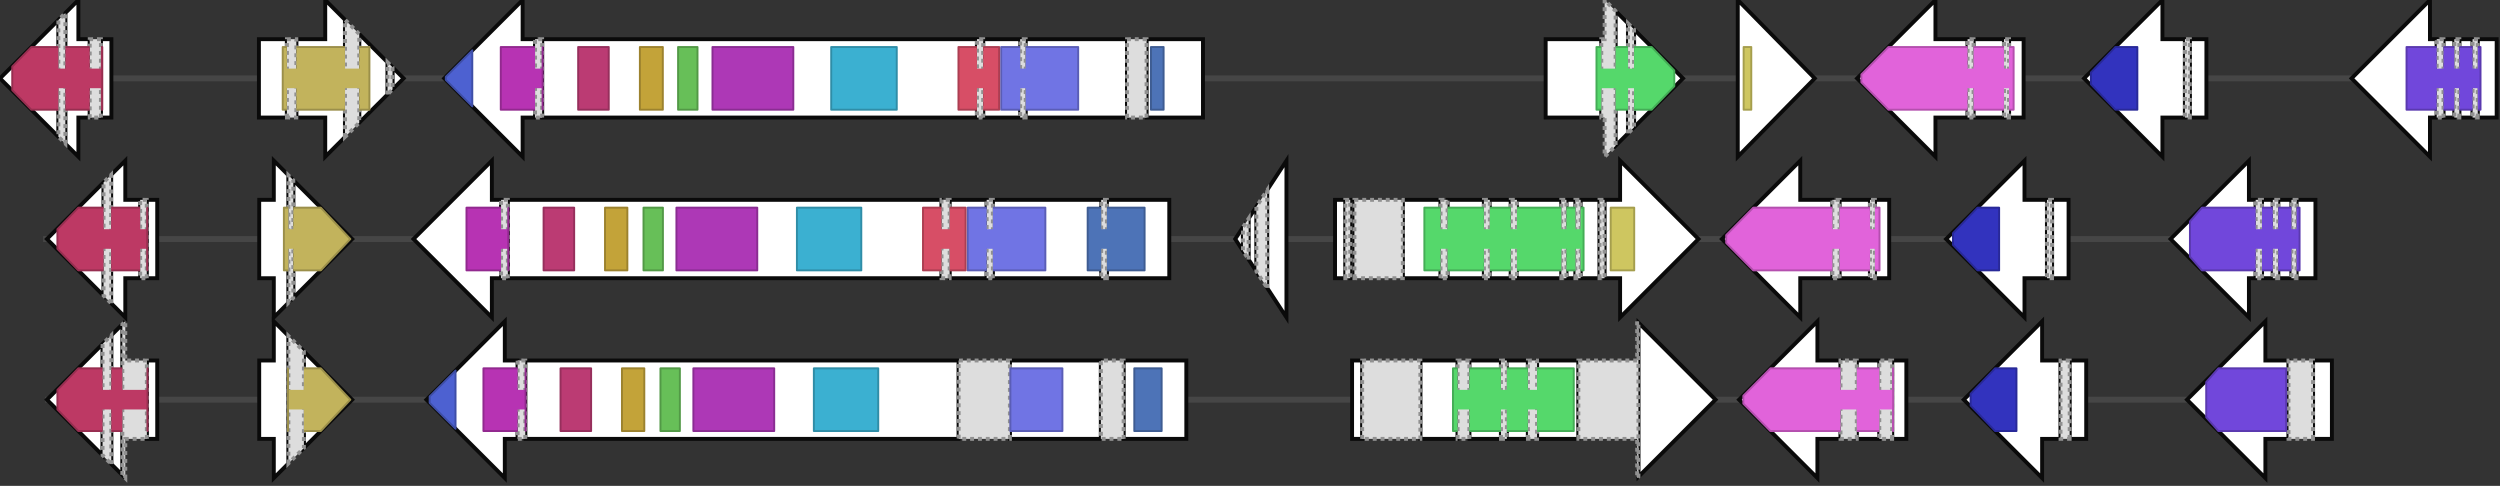 <svg xmlns="http://www.w3.org/2000/svg" version="1.1" baseProfile="full" width="1276" height="248">
  <rect width="100%" height="100%" fill="#333333" stroke="none"/>
  <g>
    <title>BGC0000104.1</title>
    <line x1="0" y1="40" x2="1274" y2="40" stroke="#464646" stroke-width="3"/>
    <g>
      <title>ADY00128.1 [BGC0000104.1~L0+CDS1]</title>
      <polygon points="56.85,60.0 56.85,20.0 51.55,20.0 51.55,60.0" stroke-width="2" class="exon" fill="#ffffff" stroke="#0a0a0a"/>
      <polygon points="45.75,60.0 45.75,20.0 40.0,20.0 40.0,0.0 33.4,6.6 33.4,73.4 40.0,80.0 40.0,60.0" stroke-width="2" class="exon" fill="#ffffff" stroke="#0a0a0a"/>
      <polygon points="29.75,69.75 29.75,10.25 0.0,40.0" stroke-width="2" class="exon" fill="#ffffff" stroke="#0a0a0a"/>
      <polygon points="51.5,60.0 51.5,20.0 45.8,20.0 45.8,60.0" stroke-width="2" class="intron" fill="#dddddd" stroke-dasharray="2,2" stroke="#919191"/>
      <polygon points="33.35,73.35 33.35,6.65 29.8,10.2 29.8,69.8" stroke-width="2" class="intron" fill="#dddddd" stroke-dasharray="2,2" stroke="#919191"/>
      <g class="domain,UbiA">
        <title>UbiA prenyltransferase family 
PF01040.19 - UbiA</title>
        <polygon points="52.2,24.0 51.55,24.0 51.5,35.0 45.8,35.0 45.75,24.0 33.4,24.0 33.35,35.0 29.8,35.0 29.75,24.0 16.0,24.0 6.25,34.0 6.25,46.0 16.0,56.0 29.75,56.0 29.8,45.0 33.35,45.0 33.4,56.0 45.75,56.0 45.8,45.0 51.5,45.0 51.55,56.0 52.2,56.0" fill="rgb(189,57,100)" stroke-linejoin="round"/>
        <path stroke="rgb(151,46,80)" stroke-linejoin="round" stroke-width="1" d="M51.55 24.0 L 52.2 24.0, 52.2 56.0, 51.55 56.0" fill="none"/>
        <path stroke="rgb(151,46,80)" stroke-linejoin="round" stroke-width="1" d="M45.75 24.0 L 33.4 24.0" fill="none"/>
        <path stroke="rgb(151,46,80)" stroke-linejoin="round" stroke-width="1" d="M45.75 56.0 L 33.4 56.0" fill="none"/>
        <path stroke="rgb(151,46,80)" stroke-linejoin="round" stroke-width="1" d="M29.75 24.0 L 16.0 24.0, 6.25 34.0, 6.25 46.0, 16.0 56.0, 29.75 56.0" fill="none"/>
      </g>
    </g>
    <g>
      <title>ADY00129.1 [BGC0000104.1~L0+CDS2]</title>
      <polygon points="132.15,60.0 132.15,20.0 146.4,20.0 146.4,60.0" stroke-width="2" class="exon" fill="#ffffff" stroke="#0a0a0a"/>
      <polygon points="151.3,60.0 151.3,20.0 166.0,20.0 166.0,0.0 176.05,10.05 176.05,69.95 166.0,80.0 166.0,60.0" stroke-width="2" class="exon" fill="#ffffff" stroke="#0a0a0a"/>
      <polygon points="183.4,62.6 183.4,17.4 197.75,31.75 197.75,48.25" stroke-width="2" class="exon" fill="#ffffff" stroke="#0a0a0a"/>
      <polygon points="200.4,45.6 200.4,34.4 206.0,40.0" stroke-width="2" class="exon" fill="#ffffff" stroke="#0a0a0a"/>
      <polygon points="146.45,60.0 146.45,20.0 151.25,20.0 151.25,60.0" stroke-width="2" class="intron" fill="#dddddd" stroke-dasharray="2,2" stroke="#919191"/>
      <polygon points="176.1,69.9 176.1,10.1 183.35,17.35 183.35,62.65" stroke-width="2" class="intron" fill="#dddddd" stroke-dasharray="2,2" stroke="#919191"/>
      <polygon points="197.8,48.2 197.8,31.8 200.35,34.35 200.35,45.65" stroke-width="2" class="intron" fill="#dddddd" stroke-dasharray="2,2" stroke="#919191"/>
      <g class="domain,DUF2236">
        <title>Uncharacterized protein conserved in bacteria (DUF2236) 
PF09995.10 - DUF2236</title>
        <polygon points="144.3,24.0 146.4,24.0 146.45,35.0 151.25,35.0 151.3,24.0 176.05,24.0 176.1,35.0 183.35,35.0 183.4,24.0 188.55,24.0 188.55,56.0 183.4,56.0 183.35,45.0 176.1,45.0 176.05,56.0 151.3,56.0 151.25,45.0 146.45,45.0 146.4,56.0 144.3,56.0" fill="rgb(194,179,92)" stroke-linejoin="round"/>
        <path stroke="rgb(155,143,74)" stroke-linejoin="round" stroke-width="1" d="M146.4 24.0 L 144.3 24.0, 144.3 56.0, 146.4 56.0" fill="none"/>
        <path stroke="rgb(155,143,74)" stroke-linejoin="round" stroke-width="1" d="M151.3 24.0 L 176.05 24.0" fill="none"/>
        <path stroke="rgb(155,143,74)" stroke-linejoin="round" stroke-width="1" d="M151.3 56.0 L 176.05 56.0" fill="none"/>
        <path stroke="rgb(155,143,74)" stroke-linejoin="round" stroke-width="1" d="M183.4 24.0 L 188.55 24.0, 188.55 56.0, 183.4 56.0" fill="none"/>
      </g>
    </g>
    <g>
      <title>ADY00130.1 [BGC0000104.1~L0+CDS3]</title>
      <polygon points="614.0,60.0 614.0,20.0 585.25,20.0 585.25,60.0" stroke-width="2" class="exon" fill="#ffffff" stroke="#0a0a0a"/>
      <polygon points="575.2,60.0 575.2,20.0 523.55,20.0 523.55,60.0" stroke-width="2" class="exon" fill="#ffffff" stroke="#0a0a0a"/>
      <polygon points="520.65,60.0 520.65,20.0 501.85,20.0 501.85,60.0" stroke-width="2" class="exon" fill="#ffffff" stroke="#0a0a0a"/>
      <polygon points="498.6,60.0 498.6,20.0 276.75,20.0 276.75,60.0" stroke-width="2" class="exon" fill="#ffffff" stroke="#0a0a0a"/>
      <polygon points="273.05,60.0 273.05,20.0 266.75,20.0 266.75,0.0 226.75,40.0 266.75,80.0 266.75,60.0" stroke-width="2" class="exon" fill="#ffffff" stroke="#0a0a0a"/>
      <polygon points="585.2,60.0 585.2,20.0 575.25,20.0 575.25,60.0" stroke-width="2" class="intron" fill="#dddddd" stroke-dasharray="2,2" stroke="#919191"/>
      <polygon points="523.5,60.0 523.5,20.0 520.7,20.0 520.7,60.0" stroke-width="2" class="intron" fill="#dddddd" stroke-dasharray="2,2" stroke="#919191"/>
      <polygon points="501.8,60.0 501.8,20.0 498.65,20.0 498.65,60.0" stroke-width="2" class="intron" fill="#dddddd" stroke-dasharray="2,2" stroke="#919191"/>
      <polygon points="276.7,60.0 276.7,20.0 273.1,20.0 273.1,60.0" stroke-width="2" class="intron" fill="#dddddd" stroke-dasharray="2,2" stroke="#919191"/>
      <g class="domain,SAT">
        <title>Starter unit:ACP transacylase in aflatoxin biosynthesis [SAT]
PF16073.6 - SAT</title>
        <polygon points="593.9,24.0 587.45,24.0 587.45,56.0 593.9,56.0" fill="rgb(77,115,183)" stroke-linejoin="round"/>
        <path stroke="rgb(62,92,146)" stroke-linejoin="round" stroke-width="1" d="M593.9 24.0 L 587.45 24.0, 587.45 56.0, 593.9 56.0 Z" fill="none"/>
      </g>
      <g class="domain,ketoacyl-synt">
        <title>Beta-ketoacyl synthase, N-terminal domain [KS]
PF00109.27 - ketoacyl-synt</title>
        <polygon points="550.3,24.0 523.55,24.0 523.5,35.0 520.7,35.0 520.65,24.0 511.0,24.0 511.0,56.0 520.65,56.0 520.7,45.0 523.5,45.0 523.55,56.0 550.3,56.0" fill="rgb(112,116,228)" stroke-linejoin="round"/>
        <path stroke="rgb(90,93,182)" stroke-linejoin="round" stroke-width="1" d="M523.55 24.0 L 550.3 24.0, 550.3 56.0, 523.55 56.0" fill="none"/>
        <path stroke="rgb(90,93,182)" stroke-linejoin="round" stroke-width="1" d="M520.65 24.0 L 511.0 24.0, 511.0 56.0, 520.65 56.0" fill="none"/>
      </g>
      <g class="domain,Ketoacyl-synt_C">
        <title>Beta-ketoacyl synthase, C-terminal domain [KS_C]
PF02801.23 - Ketoacyl-synt_C</title>
        <polygon points="509.95,24.0 501.85,24.0 501.8,35.0 498.65,35.0 498.6,24.0 489.2,24.0 489.2,56.0 498.6,56.0 498.65,45.0 501.8,45.0 501.85,56.0 509.95,56.0" fill="rgb(215,78,102)" stroke-linejoin="round"/>
        <path stroke="rgb(172,62,82)" stroke-linejoin="round" stroke-width="1" d="M501.85 24.0 L 509.95 24.0, 509.95 56.0, 501.85 56.0" fill="none"/>
        <path stroke="rgb(172,62,82)" stroke-linejoin="round" stroke-width="1" d="M498.6 24.0 L 489.2 24.0, 489.2 56.0, 498.6 56.0" fill="none"/>
      </g>
      <g class="domain,Acyl_transf_1">
        <title>Acyl transferase domain [AT]
PF00698.22 - Acyl_transf_1</title>
        <polygon points="457.7,24.0 424.25,24.0 424.25,56.0 457.7,56.0" fill="rgb(59,176,209)" stroke-linejoin="round"/>
        <path stroke="rgb(47,141,167)" stroke-linejoin="round" stroke-width="1" d="M457.7 24.0 L 424.25 24.0, 424.25 56.0, 457.7 56.0 Z" fill="none"/>
      </g>
      <g class="domain,PS-DH">
        <title>Polyketide synthase dehydratase [DH]
PF14765.7 - PS-DH</title>
        <polygon points="404.9,24.0 363.65,24.0 363.65,56.0 404.9,56.0" fill="rgb(173,56,182)" stroke-linejoin="round"/>
        <path stroke="rgb(138,45,146)" stroke-linejoin="round" stroke-width="1" d="M404.9 24.0 L 363.65 24.0, 363.65 56.0, 404.9 56.0 Z" fill="none"/>
      </g>
      <g class="domain,PP-binding">
        <title>Phosphopantetheine attachment site [T/ACP]
PF00550.26 - PP-binding</title>
        <polygon points="356.0,24.0 346.1,24.0 346.1,56.0 356.0,56.0" fill="rgb(103,191,88)" stroke-linejoin="round"/>
        <path stroke="rgb(82,153,70)" stroke-linejoin="round" stroke-width="1" d="M356.0 24.0 L 346.1 24.0, 346.1 56.0, 356.0 56.0 Z" fill="none"/>
      </g>
      <g class="domain,HTH_51">
        <title>Helix-turn-helix domain 
PF18558.2 - HTH_51</title>
        <polygon points="338.3,24.0 326.6,24.0 326.6,56.0 338.3,56.0" fill="rgb(195,163,57)" stroke-linejoin="round"/>
        <path stroke="rgb(156,130,46)" stroke-linejoin="round" stroke-width="1" d="M338.3 24.0 L 326.6 24.0, 326.6 56.0, 338.3 56.0 Z" fill="none"/>
      </g>
      <g class="domain,Methyltransf_12">
        <title>Methyltransferase domain [CMeT]
PF08242.13 - Methyltransf_12</title>
        <polygon points="310.7,24.0 295.1,24.0 295.1,56.0 310.7,56.0" fill="rgb(187,59,115)" stroke-linejoin="round"/>
        <path stroke="rgb(150,47,92)" stroke-linejoin="round" stroke-width="1" d="M310.7 24.0 L 295.1 24.0, 295.1 56.0, 310.7 56.0 Z" fill="none"/>
      </g>
      <g class="domain,Abhydrolase_3">
        <title>alpha/beta hydrolase fold 
PF07859.14 - Abhydrolase_3</title>
        <polygon points="276.95,24.0 276.75,24.0 276.7,35.0 273.1,35.0 273.05,24.0 255.6,24.0 255.6,56.0 273.05,56.0 273.1,45.0 276.7,45.0 276.75,56.0 276.95,56.0" fill="rgb(183,51,179)" stroke-linejoin="round"/>
        <path stroke="rgb(146,41,143)" stroke-linejoin="round" stroke-width="1" d="M276.75 24.0 L 276.95 24.0, 276.95 56.0, 276.75 56.0" fill="none"/>
        <path stroke="rgb(146,41,143)" stroke-linejoin="round" stroke-width="1" d="M273.05 24.0 L 255.6 24.0, 255.6 56.0, 273.05 56.0" fill="none"/>
      </g>
      <g class="domain,Peptidase_S9">
        <title>Prolyl oligopeptidase family 
PF00326.22 - Peptidase_S9</title>
        <polygon points="241.05,25.7 227.55,39.2 227.55,40.8 241.05,54.3" fill="rgb(77,97,209)" stroke-linejoin="round"/>
        <path stroke="rgb(62,78,167)" stroke-linejoin="round" stroke-width="1" d="M227.55 39.2 L 241.05 25.7, 241.05 54.3, 227.55 40.8 Z" fill="none"/>
      </g>
    </g>
    <g>
      <title>ADY00131.1 [BGC0000104.1~L0+CDS4]</title>
      <polygon points="788.9,60.0 788.9,20.0 817.25,20.0 817.25,60.0" stroke-width="2" class="exon" fill="#ffffff" stroke="#0a0a0a"/>
      <polygon points="824.65,74.35 824.65,5.65 830.9,11.9 830.9,68.1" stroke-width="2" class="exon" fill="#ffffff" stroke="#0a0a0a"/>
      <polygon points="834.05,64.95 834.05,15.05 859.0,40.0" stroke-width="2" class="exon" fill="#ffffff" stroke="#0a0a0a"/>
      <polygon points="817.3,60.0 817.3,20.0 819.0,20.0 819.0,0.0 824.6,5.6 824.6,74.4 819.0,80.0 819.0,60.0" stroke-width="2" class="intron" fill="#dddddd" stroke-dasharray="2,2" stroke="#919191"/>
      <polygon points="830.95,68.05 830.95,11.95 834.0,15.0 834.0,65.0" stroke-width="2" class="intron" fill="#dddddd" stroke-dasharray="2,2" stroke="#919191"/>
      <g class="domain,p450">
        <title>Cytochrome P450 
PF00067.23 - p450</title>
        <polygon points="814.85,24.0 817.25,24.0 817.3,35.0 824.6,35.0 824.65,24.0 830.9,24.0 830.95,35.0 834.0,35.0 834.05,24.0 843.0,24.0 854.55,36.0 854.55,44.0 843.0,56.0 834.05,56.0 834.0,45.0 830.95,45.0 830.9,56.0 824.65,56.0 824.6,45.0 817.3,45.0 817.25,56.0 814.85,56.0" fill="rgb(85,216,107)" stroke-linejoin="round"/>
        <path stroke="rgb(68,173,86)" stroke-linejoin="round" stroke-width="1" d="M817.25 24.0 L 814.85 24.0, 814.85 56.0, 817.25 56.0" fill="none"/>
        <path stroke="rgb(68,173,86)" stroke-linejoin="round" stroke-width="1" d="M824.65 24.0 L 830.9 24.0" fill="none"/>
        <path stroke="rgb(68,173,86)" stroke-linejoin="round" stroke-width="1" d="M824.65 56.0 L 830.9 56.0" fill="none"/>
        <path stroke="rgb(68,173,86)" stroke-linejoin="round" stroke-width="1" d="M834.05 24.0 L 843.0 24.0, 854.55 36.0, 854.55 44.0, 843.0 56.0, 834.05 56.0" fill="none"/>
      </g>
    </g>
    <g>
      <title>ADY00132.1 [BGC0000104.1~L0+CDS5]</title>
      <polygon points="886.95,80.0 886.95,0.0 926.25,40.0" stroke-width="2" class="exon" fill="#ffffff" stroke="#0a0a0a"/>
      <g class="domain,Lactamase_B">
        <title>Metallo-beta-lactamase superfamily 
PF00753.28 - Lactamase_B</title>
        <polygon points="889.95,24.0 893.85,24.0 893.85,56.0 889.95,56.0" fill="rgb(206,198,96)" stroke-linejoin="round"/>
        <path stroke="rgb(165,158,77)" stroke-linejoin="round" stroke-width="1" d="M889.95 24.0 L 893.85 24.0, 893.85 56.0, 889.95 56.0 Z" fill="none"/>
      </g>
    </g>
    <g>
      <title>ADY00133.1 [BGC0000104.1~L0+CDS6]</title>
      <polygon points="1032.85,60.0 1032.85,20.0 1025.45,20.0 1025.45,60.0" stroke-width="2" class="exon" fill="#ffffff" stroke="#0a0a0a"/>
      <polygon points="1022.8,60.0 1022.8,20.0 1007.35,20.0 1007.35,60.0" stroke-width="2" class="exon" fill="#ffffff" stroke="#0a0a0a"/>
      <polygon points="1004.2,60.0 1004.2,20.0 987.85,20.0 987.85,0.0 947.85,40.0 987.85,80.0 987.85,60.0" stroke-width="2" class="exon" fill="#ffffff" stroke="#0a0a0a"/>
      <polygon points="1025.4,60.0 1025.4,20.0 1022.85,20.0 1022.85,60.0" stroke-width="2" class="intron" fill="#dddddd" stroke-dasharray="2,2" stroke="#919191"/>
      <polygon points="1007.3,60.0 1007.3,20.0 1004.25,20.0 1004.25,60.0" stroke-width="2" class="intron" fill="#dddddd" stroke-dasharray="2,2" stroke="#919191"/>
      <g class="domain,IMPDH">
        <title>IMP dehydrogenase / GMP reductase domain 
PF00478.26 - IMPDH</title>
        <polygon points="1027.75,24.0 1025.45,24.0 1025.4,35.0 1022.85,35.0 1022.8,24.0 1007.35,24.0 1007.3,35.0 1004.25,35.0 1004.2,24.0 963.85,24.0 950.05,38.0 950.05,42.0 963.85,56.0 1004.2,56.0 1004.25,45.0 1007.3,45.0 1007.35,56.0 1022.8,56.0 1022.85,45.0 1025.4,45.0 1025.45,56.0 1027.75,56.0" fill="rgb(225,99,218)" stroke-linejoin="round"/>
        <path stroke="rgb(180,79,174)" stroke-linejoin="round" stroke-width="1" d="M1025.45 24.0 L 1027.75 24.0, 1027.75 56.0, 1025.45 56.0" fill="none"/>
        <path stroke="rgb(180,79,174)" stroke-linejoin="round" stroke-width="1" d="M1022.8 24.0 L 1007.35 24.0" fill="none"/>
        <path stroke="rgb(180,79,174)" stroke-linejoin="round" stroke-width="1" d="M1022.8 56.0 L 1007.35 56.0" fill="none"/>
        <path stroke="rgb(180,79,174)" stroke-linejoin="round" stroke-width="1" d="M1004.2 24.0 L 963.85 24.0, 950.05 38.0, 950.05 42.0, 963.85 56.0, 1004.2 56.0" fill="none"/>
      </g>
    </g>
    <g>
      <title>ADY00134.1 [BGC0000104.1~L0+CDS7]</title>
      <polygon points="1126.15,60.0 1126.15,20.0 1117.75,20.0 1117.75,60.0" stroke-width="2" class="exon" fill="#ffffff" stroke="#0a0a0a"/>
      <polygon points="1115.15,60.0 1115.15,20.0 1103.7,20.0 1103.7,0.0 1063.7,40.0 1103.7,80.0 1103.7,60.0" stroke-width="2" class="exon" fill="#ffffff" stroke="#0a0a0a"/>
      <polygon points="1117.7,60.0 1117.7,20.0 1115.2,20.0 1115.2,60.0" stroke-width="2" class="intron" fill="#dddddd" stroke-dasharray="2,2" stroke="#919191"/>
      <g class="domain,Methyltransf_2">
        <title>O-methyltransferase domain 
PF00891.19 - Methyltransf_2</title>
        <polygon points="1090.9,24.0 1079.7,24.0 1067.2,37.0 1067.2,43.0 1079.7,56.0 1090.9,56.0" fill="rgb(50,51,190)" stroke-linejoin="round"/>
        <path stroke="rgb(40,41,152)" stroke-linejoin="round" stroke-width="1" d="M1067.2 37.0 L 1079.7 24.0, 1090.9 24.0, 1090.9 56.0, 1079.7 56.0, 1067.2 43.0 Z" fill="none"/>
      </g>
    </g>
    <g>
      <title>ADY00135.1 [BGC0000104.1~L0+CDS8]</title>
      <polygon points="1274.3,60.0 1274.3,20.0 1264.7,20.0 1264.7,60.0" stroke-width="2" class="exon" fill="#ffffff" stroke="#0a0a0a"/>
      <polygon points="1261.95,60.0 1261.95,20.0 1255.3,20.0 1255.3,60.0" stroke-width="2" class="exon" fill="#ffffff" stroke="#0a0a0a"/>
      <polygon points="1252.65,60.0 1252.65,20.0 1247.2,20.0 1247.2,60.0" stroke-width="2" class="exon" fill="#ffffff" stroke="#0a0a0a"/>
      <polygon points="1243.65,60.0 1243.65,20.0 1240.25,20.0 1240.25,0.0 1200.25,40.0 1240.25,80.0 1240.25,60.0" stroke-width="2" class="exon" fill="#ffffff" stroke="#0a0a0a"/>
      <polygon points="1264.65,60.0 1264.65,20.0 1262.0,20.0 1262.0,60.0" stroke-width="2" class="intron" fill="#dddddd" stroke-dasharray="2,2" stroke="#919191"/>
      <polygon points="1255.25,60.0 1255.25,20.0 1252.7,20.0 1252.7,60.0" stroke-width="2" class="intron" fill="#dddddd" stroke-dasharray="2,2" stroke="#919191"/>
      <polygon points="1247.15,60.0 1247.15,20.0 1243.7,20.0 1243.7,60.0" stroke-width="2" class="intron" fill="#dddddd" stroke-dasharray="2,2" stroke="#919191"/>
      <g class="domain,Abhydrolase_6">
        <title>Alpha/beta hydrolase family 
PF12697.8 - Abhydrolase_6</title>
        <polygon points="1266.05,24.0 1264.7,24.0 1264.65,35.0 1262.0,35.0 1261.95,24.0 1255.3,24.0 1255.25,35.0 1252.7,35.0 1252.65,24.0 1247.2,24.0 1247.15,35.0 1243.7,35.0 1243.65,24.0 1228.3,24.0 1228.3,56.0 1243.65,56.0 1243.7,45.0 1247.15,45.0 1247.2,56.0 1252.65,56.0 1252.7,45.0 1255.25,45.0 1255.3,56.0 1261.95,56.0 1262.0,45.0 1264.65,45.0 1264.7,56.0 1266.05,56.0" fill="rgb(113,71,219)" stroke-linejoin="round"/>
        <path stroke="rgb(90,57,175)" stroke-linejoin="round" stroke-width="1" d="M1264.7 24.0 L 1266.05 24.0, 1266.05 56.0, 1264.7 56.0" fill="none"/>
        <path stroke="rgb(90,57,175)" stroke-linejoin="round" stroke-width="1" d="M1261.95 24.0 L 1255.3 24.0" fill="none"/>
        <path stroke="rgb(90,57,175)" stroke-linejoin="round" stroke-width="1" d="M1261.95 56.0 L 1255.3 56.0" fill="none"/>
        <path stroke="rgb(90,57,175)" stroke-linejoin="round" stroke-width="1" d="M1252.65 24.0 L 1247.2 24.0" fill="none"/>
        <path stroke="rgb(90,57,175)" stroke-linejoin="round" stroke-width="1" d="M1252.65 56.0 L 1247.2 56.0" fill="none"/>
        <path stroke="rgb(90,57,175)" stroke-linejoin="round" stroke-width="1" d="M1243.65 24.0 L 1228.3 24.0, 1228.3 56.0, 1243.65 56.0" fill="none"/>
      </g>
    </g>
  </g>
  <g>
    <title>BGC0001360.1</title>
    <line x1="22" y1="122" x2="1181" y2="122" stroke="#464646" stroke-width="3"/>
    <g>
      <title>CDM36721.1 [BGC0001360.1~L0+CDS1]</title>
      <polygon points="1181.8,142.0 1181.8,102.0 1172.2,102.0 1172.2,142.0" stroke-width="2" class="exon" fill="#ffffff" stroke="#0a0a0a"/>
      <polygon points="1169.5,142.0 1169.5,102.0 1162.85,102.0 1162.85,142.0" stroke-width="2" class="exon" fill="#ffffff" stroke="#0a0a0a"/>
      <polygon points="1160.0,142.0 1160.0,102.0 1154.55,102.0 1154.55,142.0" stroke-width="2" class="exon" fill="#ffffff" stroke="#0a0a0a"/>
      <polygon points="1151.25,142.0 1151.25,102.0 1147.85,102.0 1147.85,82.0 1107.85,122.0 1147.85,162.0 1147.85,142.0" stroke-width="2" class="exon" fill="#ffffff" stroke="#0a0a0a"/>
      <polygon points="1172.15,142.0 1172.15,102.0 1169.55,102.0 1169.55,142.0" stroke-width="2" class="intron" fill="#dddddd" stroke-dasharray="2,2" stroke="#919191"/>
      <polygon points="1162.8,142.0 1162.8,102.0 1160.05,102.0 1160.05,142.0" stroke-width="2" class="intron" fill="#dddddd" stroke-dasharray="2,2" stroke="#919191"/>
      <polygon points="1154.5,142.0 1154.5,102.0 1151.3,102.0 1151.3,142.0" stroke-width="2" class="intron" fill="#dddddd" stroke-dasharray="2,2" stroke="#919191"/>
      <g class="domain,Abhydrolase_6">
        <title>Alpha/beta hydrolase family 
PF12697.8 - Abhydrolase_6</title>
        <polygon points="1173.7,106.0 1172.2,106.0 1172.15,117.0 1169.55,117.0 1169.5,106.0 1162.85,106.0 1162.8,117.0 1160.05,117.0 1160.0,106.0 1154.55,106.0 1154.5,117.0 1151.3,117.0 1151.25,106.0 1123.85,106.0 1117.75,113.0 1117.75,131.0 1123.85,138.0 1151.25,138.0 1151.3,127.0 1154.5,127.0 1154.55,138.0 1160.0,138.0 1160.05,127.0 1162.8,127.0 1162.85,138.0 1169.5,138.0 1169.55,127.0 1172.15,127.0 1172.2,138.0 1173.7,138.0" fill="rgb(113,71,219)" stroke-linejoin="round"/>
        <path stroke="rgb(90,57,175)" stroke-linejoin="round" stroke-width="1" d="M1172.2 106.0 L 1173.7 106.0, 1173.7 138.0, 1172.2 138.0" fill="none"/>
        <path stroke="rgb(90,57,175)" stroke-linejoin="round" stroke-width="1" d="M1169.5 106.0 L 1162.85 106.0" fill="none"/>
        <path stroke="rgb(90,57,175)" stroke-linejoin="round" stroke-width="1" d="M1169.5 138.0 L 1162.85 138.0" fill="none"/>
        <path stroke="rgb(90,57,175)" stroke-linejoin="round" stroke-width="1" d="M1160.0 106.0 L 1154.55 106.0" fill="none"/>
        <path stroke="rgb(90,57,175)" stroke-linejoin="round" stroke-width="1" d="M1160.0 138.0 L 1154.55 138.0" fill="none"/>
        <path stroke="rgb(90,57,175)" stroke-linejoin="round" stroke-width="1" d="M1151.25 106.0 L 1123.85 106.0, 1117.75 113.0, 1117.75 131.0, 1123.85 138.0, 1151.25 138.0" fill="none"/>
      </g>
    </g>
    <g>
      <title>CDM36722.1 [BGC0001360.1~L0+CDS2]</title>
      <polygon points="1055.8,142.0 1055.8,102.0 1047.4,102.0 1047.4,142.0" stroke-width="2" class="exon" fill="#ffffff" stroke="#0a0a0a"/>
      <polygon points="1044.75,142.0 1044.75,102.0 1033.3,102.0 1033.3,82.0 993.3,122.0 1033.3,162.0 1033.3,142.0" stroke-width="2" class="exon" fill="#ffffff" stroke="#0a0a0a"/>
      <polygon points="1047.35,142.0 1047.35,102.0 1044.8,102.0 1044.8,142.0" stroke-width="2" class="intron" fill="#dddddd" stroke-dasharray="2,2" stroke="#919191"/>
      <g class="domain,Methyltransf_2">
        <title>O-methyltransferase domain 
PF00891.19 - Methyltransf_2</title>
        <polygon points="1020.35,106.0 1009.3,106.0 996.8,119.0 996.8,125.0 1009.3,138.0 1020.35,138.0" fill="rgb(50,51,190)" stroke-linejoin="round"/>
        <path stroke="rgb(40,41,152)" stroke-linejoin="round" stroke-width="1" d="M996.8 119.0 L 1009.3 106.0, 1020.35 106.0, 1020.35 138.0, 1009.3 138.0, 996.8 125.0 Z" fill="none"/>
      </g>
    </g>
    <g>
      <title>CDM36723.1 [BGC0001360.1~L0+CDS3]</title>
      <polygon points="964.25,142.0 964.25,102.0 957.0,102.0 957.0,142.0" stroke-width="2" class="exon" fill="#ffffff" stroke="#0a0a0a"/>
      <polygon points="954.4,142.0 954.4,102.0 938.95,102.0 938.95,142.0" stroke-width="2" class="exon" fill="#ffffff" stroke="#0a0a0a"/>
      <polygon points="935.2,142.0 935.2,102.0 918.85,102.0 918.85,82.0 878.85,122.0 918.85,162.0 918.85,142.0" stroke-width="2" class="exon" fill="#ffffff" stroke="#0a0a0a"/>
      <polygon points="956.95,142.0 956.95,102.0 954.45,102.0 954.45,142.0" stroke-width="2" class="intron" fill="#dddddd" stroke-dasharray="2,2" stroke="#919191"/>
      <polygon points="938.9,142.0 938.9,102.0 935.25,102.0 935.25,142.0" stroke-width="2" class="intron" fill="#dddddd" stroke-dasharray="2,2" stroke="#919191"/>
      <g class="domain,IMPDH">
        <title>IMP dehydrogenase / GMP reductase domain 
PF00478.26 - IMPDH</title>
        <polygon points="959.3,106.0 957.0,106.0 956.95,117.0 954.45,117.0 954.4,106.0 938.95,106.0 938.9,117.0 935.25,117.0 935.2,106.0 894.85,106.0 881.05,120.0 881.05,124.0 894.85,138.0 935.2,138.0 935.25,127.0 938.9,127.0 938.95,138.0 954.4,138.0 954.45,127.0 956.95,127.0 957.0,138.0 959.3,138.0" fill="rgb(225,99,218)" stroke-linejoin="round"/>
        <path stroke="rgb(180,79,174)" stroke-linejoin="round" stroke-width="1" d="M957.0 106.0 L 959.3 106.0, 959.3 138.0, 957.0 138.0" fill="none"/>
        <path stroke="rgb(180,79,174)" stroke-linejoin="round" stroke-width="1" d="M954.4 106.0 L 938.95 106.0" fill="none"/>
        <path stroke="rgb(180,79,174)" stroke-linejoin="round" stroke-width="1" d="M954.4 138.0 L 938.95 138.0" fill="none"/>
        <path stroke="rgb(180,79,174)" stroke-linejoin="round" stroke-width="1" d="M935.2 106.0 L 894.85 106.0, 881.05 120.0, 881.05 124.0, 894.85 138.0, 935.2 138.0" fill="none"/>
      </g>
    </g>
    <g>
      <title>CDM36724.1 [BGC0001360.1~L0+CDS4]</title>
      <polygon points="681.4,142.0 681.4,102.0 686.6,102.0 686.6,142.0" stroke-width="2" class="exon" fill="#ffffff" stroke="#0a0a0a"/>
      <polygon points="689.2,142.0 689.2,102.0 691.25,102.0 691.25,142.0" stroke-width="2" class="exon" fill="#ffffff" stroke="#0a0a0a"/>
      <polygon points="716.05,142.0 716.05,102.0 735.2,102.0 735.2,142.0" stroke-width="2" class="exon" fill="#ffffff" stroke="#0a0a0a"/>
      <polygon points="738.9,142.0 738.9,102.0 757.35,102.0 757.35,142.0" stroke-width="2" class="exon" fill="#ffffff" stroke="#0a0a0a"/>
      <polygon points="760.45,142.0 760.45,102.0 771.05,102.0 771.05,142.0" stroke-width="2" class="exon" fill="#ffffff" stroke="#0a0a0a"/>
      <polygon points="774.3,142.0 774.3,102.0 796.85,102.0 796.85,142.0" stroke-width="2" class="exon" fill="#ffffff" stroke="#0a0a0a"/>
      <polygon points="799.55,142.0 799.55,102.0 804.05,102.0 804.05,142.0" stroke-width="2" class="exon" fill="#ffffff" stroke="#0a0a0a"/>
      <polygon points="806.8,142.0 806.8,102.0 816.35,102.0 816.35,142.0" stroke-width="2" class="exon" fill="#ffffff" stroke="#0a0a0a"/>
      <polygon points="819.0,142.0 819.0,102.0 826.9,102.0 826.9,82.0 866.9,122.0 826.9,162.0 826.9,142.0" stroke-width="2" class="exon" fill="#ffffff" stroke="#0a0a0a"/>
      <polygon points="686.65,142.0 686.65,102.0 689.15,102.0 689.15,142.0" stroke-width="2" class="intron" fill="#dddddd" stroke-dasharray="2,2" stroke="#919191"/>
      <polygon points="691.3,142.0 691.3,102.0 716.0,102.0 716.0,142.0" stroke-width="2" class="intron" fill="#dddddd" stroke-dasharray="2,2" stroke="#919191"/>
      <polygon points="735.25,142.0 735.25,102.0 738.85,102.0 738.85,142.0" stroke-width="2" class="intron" fill="#dddddd" stroke-dasharray="2,2" stroke="#919191"/>
      <polygon points="757.4,142.0 757.4,102.0 760.4,102.0 760.4,142.0" stroke-width="2" class="intron" fill="#dddddd" stroke-dasharray="2,2" stroke="#919191"/>
      <polygon points="771.1,142.0 771.1,102.0 774.25,102.0 774.25,142.0" stroke-width="2" class="intron" fill="#dddddd" stroke-dasharray="2,2" stroke="#919191"/>
      <polygon points="796.9,142.0 796.9,102.0 799.5,102.0 799.5,142.0" stroke-width="2" class="intron" fill="#dddddd" stroke-dasharray="2,2" stroke="#919191"/>
      <polygon points="804.1,142.0 804.1,102.0 806.75,102.0 806.75,142.0" stroke-width="2" class="intron" fill="#dddddd" stroke-dasharray="2,2" stroke="#919191"/>
      <polygon points="816.4,142.0 816.4,102.0 818.95,102.0 818.95,142.0" stroke-width="2" class="intron" fill="#dddddd" stroke-dasharray="2,2" stroke="#919191"/>
      <g class="domain,p450">
        <title>Cytochrome P450 
PF00067.23 - p450</title>
        <polygon points="727.0,106.0 735.2,106.0 735.25,117.0 738.85,117.0 738.9,106.0 757.35,106.0 757.4,117.0 760.4,117.0 760.45,106.0 771.05,106.0 771.1,117.0 774.25,117.0 774.3,106.0 796.85,106.0 796.9,117.0 799.5,117.0 799.55,106.0 804.05,106.0 804.1,117.0 806.75,117.0 806.8,106.0 808.25,106.0 808.25,138.0 806.8,138.0 806.75,127.0 804.1,127.0 804.05,138.0 799.55,138.0 799.5,127.0 796.9,127.0 796.85,138.0 774.3,138.0 774.25,127.0 771.1,127.0 771.05,138.0 760.45,138.0 760.4,127.0 757.4,127.0 757.35,138.0 738.9,138.0 738.85,127.0 735.25,127.0 735.2,138.0 727.0,138.0" fill="rgb(85,216,107)" stroke-linejoin="round"/>
        <path stroke="rgb(68,173,86)" stroke-linejoin="round" stroke-width="1" d="M735.2 106.0 L 727.0 106.0, 727.0 138.0, 735.2 138.0" fill="none"/>
        <path stroke="rgb(68,173,86)" stroke-linejoin="round" stroke-width="1" d="M738.9 106.0 L 757.35 106.0" fill="none"/>
        <path stroke="rgb(68,173,86)" stroke-linejoin="round" stroke-width="1" d="M738.9 138.0 L 757.35 138.0" fill="none"/>
        <path stroke="rgb(68,173,86)" stroke-linejoin="round" stroke-width="1" d="M760.45 106.0 L 771.05 106.0" fill="none"/>
        <path stroke="rgb(68,173,86)" stroke-linejoin="round" stroke-width="1" d="M760.45 138.0 L 771.05 138.0" fill="none"/>
        <path stroke="rgb(68,173,86)" stroke-linejoin="round" stroke-width="1" d="M774.3 106.0 L 796.85 106.0" fill="none"/>
        <path stroke="rgb(68,173,86)" stroke-linejoin="round" stroke-width="1" d="M774.3 138.0 L 796.85 138.0" fill="none"/>
        <path stroke="rgb(68,173,86)" stroke-linejoin="round" stroke-width="1" d="M799.55 106.0 L 804.05 106.0" fill="none"/>
        <path stroke="rgb(68,173,86)" stroke-linejoin="round" stroke-width="1" d="M799.55 138.0 L 804.05 138.0" fill="none"/>
        <path stroke="rgb(68,173,86)" stroke-linejoin="round" stroke-width="1" d="M806.8 106.0 L 808.25 106.0, 808.25 138.0, 806.8 138.0" fill="none"/>
      </g>
      <g class="domain,Lactamase_B">
        <title>Metallo-beta-lactamase superfamily 
PF00753.28 - Lactamase_B</title>
        <polygon points="822.1,106.0 834.1,106.0 834.1,138.0 822.1,138.0" fill="rgb(206,198,96)" stroke-linejoin="round"/>
        <path stroke="rgb(165,158,77)" stroke-linejoin="round" stroke-width="1" d="M822.1 106.0 L 834.1 106.0, 834.1 138.0, 822.1 138.0 Z" fill="none"/>
      </g>
    </g>
    <g>
      <title>CDM36725.1 [BGC0001360.1~L0+CDS5]</title>
      <polygon points="656.6,162.0 656.6,82.0 646.8,96.99 646.8,147.01" stroke-width="2" class="exon" fill="#ffffff" stroke="#0a0a0a"/>
      <polygon points="641.2,138.44 641.2,105.56 637.35,111.45 637.35,132.55" stroke-width="2" class="exon" fill="#ffffff" stroke="#0a0a0a"/>
      <polygon points="634.35,127.97 634.35,116.03 630.45,122.0" stroke-width="2" class="exon" fill="#ffffff" stroke="#0a0a0a"/>
      <polygon points="646.75,146.93 646.75,97.07 641.25,105.48 641.25,138.52" stroke-width="2" class="intron" fill="#dddddd" stroke-dasharray="2,2" stroke="#919191"/>
      <polygon points="637.3,132.48 637.3,111.52 634.4,115.96 634.4,128.04" stroke-width="2" class="intron" fill="#dddddd" stroke-dasharray="2,2" stroke="#919191"/>
    </g>
    <g>
      <title>CDM36726.1 [BGC0001360.1~L0+CDS6]</title>
      <polygon points="596.8,142.0 596.8,102.0 565.0,102.0 565.0,142.0" stroke-width="2" class="exon" fill="#ffffff" stroke="#0a0a0a"/>
      <polygon points="562.0,142.0 562.0,102.0 506.8,102.0 506.8,142.0" stroke-width="2" class="exon" fill="#ffffff" stroke="#0a0a0a"/>
      <polygon points="503.55,142.0 503.55,102.0 484.75,102.0 484.75,142.0" stroke-width="2" class="exon" fill="#ffffff" stroke="#0a0a0a"/>
      <polygon points="480.5,142.0 480.5,102.0 259.25,102.0 259.25,142.0" stroke-width="2" class="exon" fill="#ffffff" stroke="#0a0a0a"/>
      <polygon points="255.7,142.0 255.7,102.0 251.05,102.0 251.05,82.0 211.05,122.0 251.05,162.0 251.05,142.0" stroke-width="2" class="exon" fill="#ffffff" stroke="#0a0a0a"/>
      <polygon points="564.95,142.0 564.95,102.0 562.05,102.0 562.05,142.0" stroke-width="2" class="intron" fill="#dddddd" stroke-dasharray="2,2" stroke="#919191"/>
      <polygon points="506.75,142.0 506.75,102.0 503.6,102.0 503.6,142.0" stroke-width="2" class="intron" fill="#dddddd" stroke-dasharray="2,2" stroke="#919191"/>
      <polygon points="484.7,142.0 484.7,102.0 480.55,102.0 480.55,142.0" stroke-width="2" class="intron" fill="#dddddd" stroke-dasharray="2,2" stroke="#919191"/>
      <polygon points="259.2,142.0 259.2,102.0 255.75,102.0 255.75,142.0" stroke-width="2" class="intron" fill="#dddddd" stroke-dasharray="2,2" stroke="#919191"/>
      <g class="domain,SAT">
        <title>Starter unit:ACP transacylase in aflatoxin biosynthesis [SAT]
PF16073.6 - SAT</title>
        <polygon points="584.2,106.0 565.0,106.0 564.95,117.0 562.05,117.0 562.0,106.0 555.15,106.0 555.15,138.0 562.0,138.0 562.05,127.0 564.95,127.0 565.0,138.0 584.2,138.0" fill="rgb(77,115,183)" stroke-linejoin="round"/>
        <path stroke="rgb(62,92,146)" stroke-linejoin="round" stroke-width="1" d="M565.0 106.0 L 584.2 106.0, 584.2 138.0, 565.0 138.0" fill="none"/>
        <path stroke="rgb(62,92,146)" stroke-linejoin="round" stroke-width="1" d="M562.0 106.0 L 555.15 106.0, 555.15 138.0, 562.0 138.0" fill="none"/>
      </g>
      <g class="domain,ketoacyl-synt">
        <title>Beta-ketoacyl synthase, N-terminal domain [KS]
PF00109.27 - ketoacyl-synt</title>
        <polygon points="533.55,106.0 506.8,106.0 506.75,117.0 503.6,117.0 503.55,106.0 493.9,106.0 493.9,138.0 503.55,138.0 503.6,127.0 506.75,127.0 506.8,138.0 533.55,138.0" fill="rgb(112,116,228)" stroke-linejoin="round"/>
        <path stroke="rgb(90,93,182)" stroke-linejoin="round" stroke-width="1" d="M506.8 106.0 L 533.55 106.0, 533.55 138.0, 506.8 138.0" fill="none"/>
        <path stroke="rgb(90,93,182)" stroke-linejoin="round" stroke-width="1" d="M503.55 106.0 L 493.9 106.0, 493.9 138.0, 503.55 138.0" fill="none"/>
      </g>
      <g class="domain,Ketoacyl-synt_C">
        <title>Beta-ketoacyl synthase, C-terminal domain [KS_C]
PF02801.23 - Ketoacyl-synt_C</title>
        <polygon points="492.85,106.0 484.75,106.0 484.7,117.0 480.55,117.0 480.5,106.0 471.1,106.0 471.1,138.0 480.5,138.0 480.55,127.0 484.7,127.0 484.75,138.0 492.85,138.0" fill="rgb(215,78,102)" stroke-linejoin="round"/>
        <path stroke="rgb(172,62,82)" stroke-linejoin="round" stroke-width="1" d="M484.75 106.0 L 492.85 106.0, 492.85 138.0, 484.75 138.0" fill="none"/>
        <path stroke="rgb(172,62,82)" stroke-linejoin="round" stroke-width="1" d="M480.5 106.0 L 471.1 106.0, 471.1 138.0, 480.5 138.0" fill="none"/>
      </g>
      <g class="domain,Acyl_transf_1">
        <title>Acyl transferase domain [AT]
PF00698.22 - Acyl_transf_1</title>
        <polygon points="439.6,106.0 406.75,106.0 406.75,138.0 439.6,138.0" fill="rgb(59,176,209)" stroke-linejoin="round"/>
        <path stroke="rgb(47,141,167)" stroke-linejoin="round" stroke-width="1" d="M439.6 106.0 L 406.75 106.0, 406.75 138.0, 439.6 138.0 Z" fill="none"/>
      </g>
      <g class="domain,PS-DH">
        <title>Polyketide synthase dehydratase [DH]
PF14765.7 - PS-DH</title>
        <polygon points="386.5,106.0 345.25,106.0 345.25,138.0 386.5,138.0" fill="rgb(173,56,182)" stroke-linejoin="round"/>
        <path stroke="rgb(138,45,146)" stroke-linejoin="round" stroke-width="1" d="M386.5 106.0 L 345.25 106.0, 345.25 138.0, 386.5 138.0 Z" fill="none"/>
      </g>
      <g class="domain,PP-binding">
        <title>Phosphopantetheine attachment site [T/ACP]
PF00550.26 - PP-binding</title>
        <polygon points="338.35,106.0 328.45,106.0 328.45,138.0 338.35,138.0" fill="rgb(103,191,88)" stroke-linejoin="round"/>
        <path stroke="rgb(82,153,70)" stroke-linejoin="round" stroke-width="1" d="M338.35 106.0 L 328.45 106.0, 328.45 138.0, 338.35 138.0 Z" fill="none"/>
      </g>
      <g class="domain,HTH_51">
        <title>Helix-turn-helix domain 
PF18558.2 - HTH_51</title>
        <polygon points="320.2,106.0 308.8,106.0 308.8,138.0 320.2,138.0" fill="rgb(195,163,57)" stroke-linejoin="round"/>
        <path stroke="rgb(156,130,46)" stroke-linejoin="round" stroke-width="1" d="M320.2 106.0 L 308.8 106.0, 308.8 138.0, 320.2 138.0 Z" fill="none"/>
      </g>
      <g class="domain,Methyltransf_12">
        <title>Methyltransferase domain [CMeT]
PF08242.13 - Methyltransf_12</title>
        <polygon points="293.05,106.0 277.45,106.0 277.45,138.0 293.05,138.0" fill="rgb(187,59,115)" stroke-linejoin="round"/>
        <path stroke="rgb(150,47,92)" stroke-linejoin="round" stroke-width="1" d="M293.05 106.0 L 277.45 106.0, 277.45 138.0, 293.05 138.0 Z" fill="none"/>
      </g>
      <g class="domain,Abhydrolase_3">
        <title>alpha/beta hydrolase fold 
PF07859.14 - Abhydrolase_3</title>
        <polygon points="259.45,106.0 259.25,106.0 259.2,117.0 255.75,117.0 255.7,106.0 238.1,106.0 238.1,138.0 255.7,138.0 255.75,127.0 259.2,127.0 259.25,138.0 259.45,138.0" fill="rgb(183,51,179)" stroke-linejoin="round"/>
        <path stroke="rgb(146,41,143)" stroke-linejoin="round" stroke-width="1" d="M259.25 106.0 L 259.45 106.0, 259.45 138.0, 259.25 138.0" fill="none"/>
        <path stroke="rgb(146,41,143)" stroke-linejoin="round" stroke-width="1" d="M255.7 106.0 L 238.1 106.0, 238.1 138.0, 255.7 138.0" fill="none"/>
      </g>
    </g>
    <g>
      <title>CDM36727.1 [BGC0001360.1~L0+CDS7]</title>
      <polygon points="132.3,142.0 132.3,102.0 139.75,102.0 139.75,82.0 147.15,89.4 147.15,154.6 139.75,162.0 139.75,142.0" stroke-width="2" class="exon" fill="#ffffff" stroke="#0a0a0a"/>
      <polygon points="149.75,152.0 149.75,92.0 179.75,122.0" stroke-width="2" class="exon" fill="#ffffff" stroke="#0a0a0a"/>
      <polygon points="147.2,154.55 147.2,89.45 149.7,91.95 149.7,152.05" stroke-width="2" class="intron" fill="#dddddd" stroke-dasharray="2,2" stroke="#919191"/>
      <g class="domain,DUF2236">
        <title>Uncharacterized protein conserved in bacteria (DUF2236) 
PF09995.10 - DUF2236</title>
        <polygon points="144.9,106.0 147.15,106.0 147.2,117.0 149.7,117.0 149.75,106.0 163.75,106.0 178.8,122.0 178.8,122.0 163.75,138.0 149.75,138.0 149.7,127.0 147.2,127.0 147.15,138.0 144.9,138.0" fill="rgb(194,179,92)" stroke-linejoin="round"/>
        <path stroke="rgb(155,143,74)" stroke-linejoin="round" stroke-width="1" d="M147.15 106.0 L 144.9 106.0, 144.9 138.0, 147.15 138.0" fill="none"/>
        <path stroke="rgb(155,143,74)" stroke-linejoin="round" stroke-width="1" d="M149.75 106.0 L 163.75 106.0, 178.8 122.0, 178.8 122.0, 163.75 138.0, 149.75 138.0" fill="none"/>
      </g>
    </g>
    <g>
      <title>CDM36728.1 [BGC0001360.1~L0+CDS8]</title>
      <polygon points="80.25,142.0 80.25,102.0 74.95,102.0 74.95,142.0" stroke-width="2" class="exon" fill="#ffffff" stroke="#0a0a0a"/>
      <polygon points="71.5,142.0 71.5,102.0 63.95,102.0 63.95,82.0 56.75,89.2 56.75,154.8 63.95,162.0 63.95,142.0" stroke-width="2" class="exon" fill="#ffffff" stroke="#0a0a0a"/>
      <polygon points="52.8,150.85 52.8,93.15 23.95,122.0" stroke-width="2" class="exon" fill="#ffffff" stroke="#0a0a0a"/>
      <polygon points="74.9,142.0 74.9,102.0 71.55,102.0 71.55,142.0" stroke-width="2" class="intron" fill="#dddddd" stroke-dasharray="2,2" stroke="#919191"/>
      <polygon points="56.7,154.75 56.7,89.25 52.85,93.1 52.85,150.9" stroke-width="2" class="intron" fill="#dddddd" stroke-dasharray="2,2" stroke="#919191"/>
      <g class="domain,UbiA">
        <title>UbiA prenyltransferase family 
PF01040.19 - UbiA</title>
        <polygon points="75.15,106.0 74.95,106.0 74.9,117.0 71.55,117.0 71.5,106.0 56.75,106.0 56.7,117.0 52.85,117.0 52.8,106.0 39.95,106.0 29.3,117.0 29.3,127.0 39.95,138.0 52.8,138.0 52.85,127.0 56.7,127.0 56.75,138.0 71.5,138.0 71.55,127.0 74.9,127.0 74.95,138.0 75.15,138.0" fill="rgb(189,57,100)" stroke-linejoin="round"/>
        <path stroke="rgb(151,46,80)" stroke-linejoin="round" stroke-width="1" d="M74.95 106.0 L 75.15 106.0, 75.15 138.0, 74.95 138.0" fill="none"/>
        <path stroke="rgb(151,46,80)" stroke-linejoin="round" stroke-width="1" d="M71.5 106.0 L 56.75 106.0" fill="none"/>
        <path stroke="rgb(151,46,80)" stroke-linejoin="round" stroke-width="1" d="M71.5 138.0 L 56.75 138.0" fill="none"/>
        <path stroke="rgb(151,46,80)" stroke-linejoin="round" stroke-width="1" d="M52.8 106.0 L 39.95 106.0, 29.3 117.0, 29.3 127.0, 39.95 138.0, 52.8 138.0" fill="none"/>
      </g>
    </g>
  </g>
  <g>
    <title>BGC0001677.1</title>
    <line x1="23" y1="204" x2="1190" y2="204" stroke="#464646" stroke-width="3"/>
    <g>
      <title>API82660.1 [BGC0001677.1~L0+CDS1]</title>
      <polygon points="1190.2,224.0 1190.2,184.0 1180.6,184.0 1180.6,224.0" stroke-width="2" class="exon" fill="#ffffff" stroke="#0a0a0a"/>
      <polygon points="1168.0,224.0 1168.0,184.0 1156.25,184.0 1156.25,164.0 1116.25,204.0 1156.25,244.0 1156.25,224.0" stroke-width="2" class="exon" fill="#ffffff" stroke="#0a0a0a"/>
      <polygon points="1180.55,224.0 1180.55,184.0 1168.05,184.0 1168.05,224.0" stroke-width="2" class="intron" fill="#dddddd" stroke-dasharray="2,2" stroke="#919191"/>
      <g class="domain,Abhydrolase_6">
        <title>Alpha/beta hydrolase family 
PF12697.8 - Abhydrolase_6</title>
        <polygon points="1166.85,188.0 1132.25,188.0 1126.05,195.0 1126.05,213.0 1132.25,220.0 1166.85,220.0" fill="rgb(113,71,219)" stroke-linejoin="round"/>
        <path stroke="rgb(90,57,175)" stroke-linejoin="round" stroke-width="1" d="M1126.05 195.0 L 1132.25 188.0, 1166.85 188.0, 1166.85 220.0, 1132.25 220.0, 1126.05 213.0 Z" fill="none"/>
      </g>
    </g>
    <g>
      <title>API82661.1 [BGC0001677.1~L0+CDS2]</title>
      <polygon points="1064.8,224.0 1064.8,184.0 1056.4,184.0 1056.4,224.0" stroke-width="2" class="exon" fill="#ffffff" stroke="#0a0a0a"/>
      <polygon points="1051.65,224.0 1051.65,184.0 1042.3,184.0 1042.3,164.0 1002.3,204.0 1042.3,244.0 1042.3,224.0" stroke-width="2" class="exon" fill="#ffffff" stroke="#0a0a0a"/>
      <polygon points="1056.35,224.0 1056.35,184.0 1051.7,184.0 1051.7,224.0" stroke-width="2" class="intron" fill="#dddddd" stroke-dasharray="2,2" stroke="#919191"/>
      <g class="domain,Methyltransf_2">
        <title>O-methyltransferase domain 
PF00891.19 - Methyltransf_2</title>
        <polygon points="1029.2,188.0 1018.3,188.0 1005.8,201.0 1005.8,207.0 1018.3,220.0 1029.2,220.0" fill="rgb(50,51,190)" stroke-linejoin="round"/>
        <path stroke="rgb(40,41,152)" stroke-linejoin="round" stroke-width="1" d="M1005.8 201.0 L 1018.3 188.0, 1029.2 188.0, 1029.2 220.0, 1018.3 220.0, 1005.8 207.0 Z" fill="none"/>
      </g>
    </g>
    <g>
      <title>API82662.1 [BGC0001677.1~L0+CDS3]</title>
      <polygon points="973.0,224.0 973.0,184.0 965.8,184.0 965.8,224.0" stroke-width="2" class="exon" fill="#ffffff" stroke="#0a0a0a"/>
      <polygon points="959.15,224.0 959.15,184.0 947.75,184.0 947.75,224.0" stroke-width="2" class="exon" fill="#ffffff" stroke="#0a0a0a"/>
      <polygon points="939.35,224.0 939.35,184.0 927.6,184.0 927.6,164.0 887.6,204.0 927.6,244.0 927.6,224.0" stroke-width="2" class="exon" fill="#ffffff" stroke="#0a0a0a"/>
      <polygon points="965.75,224.0 965.75,184.0 959.2,184.0 959.2,224.0" stroke-width="2" class="intron" fill="#dddddd" stroke-dasharray="2,2" stroke="#919191"/>
      <polygon points="947.7,224.0 947.7,184.0 939.4,184.0 939.4,224.0" stroke-width="2" class="intron" fill="#dddddd" stroke-dasharray="2,2" stroke="#919191"/>
      <g class="domain,IMPDH">
        <title>IMP dehydrogenase / GMP reductase domain 
PF00478.26 - IMPDH</title>
        <polygon points="966.25,188.0 965.8,188.0 965.75,199.0 959.2,199.0 959.15,188.0 947.75,188.0 947.7,199.0 939.4,199.0 939.35,188.0 903.6,188.0 889.8,202.0 889.8,206.0 903.6,220.0 939.35,220.0 939.4,209.0 947.7,209.0 947.75,220.0 959.15,220.0 959.2,209.0 965.75,209.0 965.8,220.0 966.25,220.0" fill="rgb(225,99,218)" stroke-linejoin="round"/>
        <path stroke="rgb(180,79,174)" stroke-linejoin="round" stroke-width="1" d="M965.8 188.0 L 966.25 188.0, 966.25 220.0, 965.8 220.0" fill="none"/>
        <path stroke="rgb(180,79,174)" stroke-linejoin="round" stroke-width="1" d="M959.15 188.0 L 947.75 188.0" fill="none"/>
        <path stroke="rgb(180,79,174)" stroke-linejoin="round" stroke-width="1" d="M959.15 220.0 L 947.75 220.0" fill="none"/>
        <path stroke="rgb(180,79,174)" stroke-linejoin="round" stroke-width="1" d="M939.35 188.0 L 903.6 188.0, 889.8 202.0, 889.8 206.0, 903.6 220.0, 939.35 220.0" fill="none"/>
      </g>
    </g>
    <g>
      <title>API82663.1 [BGC0001677.1~L0+CDS4]</title>
      <polygon points="690.1,224.0 690.1,184.0 695.2,184.0 695.2,224.0" stroke-width="2" class="exon" fill="#ffffff" stroke="#0a0a0a"/>
      <polygon points="725.0,224.0 725.0,184.0 743.9,184.0 743.9,224.0" stroke-width="2" class="exon" fill="#ffffff" stroke="#0a0a0a"/>
      <polygon points="750.0,224.0 750.0,184.0 766.05,184.0 766.05,224.0" stroke-width="2" class="exon" fill="#ffffff" stroke="#0a0a0a"/>
      <polygon points="769.15,224.0 769.15,184.0 779.8,184.0 779.8,224.0" stroke-width="2" class="exon" fill="#ffffff" stroke="#0a0a0a"/>
      <polygon points="784.55,224.0 784.55,184.0 805.55,184.0 805.55,224.0" stroke-width="2" class="exon" fill="#ffffff" stroke="#0a0a0a"/>
      <polygon points="836.3,243.3 836.3,164.7 875.6,204.0" stroke-width="2" class="exon" fill="#ffffff" stroke="#0a0a0a"/>
      <polygon points="695.25,224.0 695.25,184.0 724.95,184.0 724.95,224.0" stroke-width="2" class="intron" fill="#dddddd" stroke-dasharray="2,2" stroke="#919191"/>
      <polygon points="743.95,224.0 743.95,184.0 749.95,184.0 749.95,224.0" stroke-width="2" class="intron" fill="#dddddd" stroke-dasharray="2,2" stroke="#919191"/>
      <polygon points="766.1,224.0 766.1,184.0 769.1,184.0 769.1,224.0" stroke-width="2" class="intron" fill="#dddddd" stroke-dasharray="2,2" stroke="#919191"/>
      <polygon points="779.85,224.0 779.85,184.0 784.5,184.0 784.5,224.0" stroke-width="2" class="intron" fill="#dddddd" stroke-dasharray="2,2" stroke="#919191"/>
      <polygon points="805.6,224.0 805.6,184.0 835.6,184.0 835.6,164.0 836.25,164.65 836.25,243.35 835.6,244.0 835.6,224.0" stroke-width="2" class="intron" fill="#dddddd" stroke-dasharray="2,2" stroke="#919191"/>
      <g class="domain,p450">
        <title>Cytochrome P450 
PF00067.23 - p450</title>
        <polygon points="741.6,188.0 743.9,188.0 743.95,199.0 749.95,199.0 750.0,188.0 766.05,188.0 766.1,199.0 769.1,199.0 769.15,188.0 779.8,188.0 779.85,199.0 784.5,199.0 784.55,188.0 803.25,188.0 803.25,220.0 784.55,220.0 784.5,209.0 779.85,209.0 779.8,220.0 769.15,220.0 769.1,209.0 766.1,209.0 766.05,220.0 750.0,220.0 749.95,209.0 743.95,209.0 743.9,220.0 741.6,220.0" fill="rgb(85,216,107)" stroke-linejoin="round"/>
        <path stroke="rgb(68,173,86)" stroke-linejoin="round" stroke-width="1" d="M743.9 188.0 L 741.6 188.0, 741.6 220.0, 743.9 220.0" fill="none"/>
        <path stroke="rgb(68,173,86)" stroke-linejoin="round" stroke-width="1" d="M750.0 188.0 L 766.05 188.0" fill="none"/>
        <path stroke="rgb(68,173,86)" stroke-linejoin="round" stroke-width="1" d="M750.0 220.0 L 766.05 220.0" fill="none"/>
        <path stroke="rgb(68,173,86)" stroke-linejoin="round" stroke-width="1" d="M769.15 188.0 L 779.8 188.0" fill="none"/>
        <path stroke="rgb(68,173,86)" stroke-linejoin="round" stroke-width="1" d="M769.15 220.0 L 779.8 220.0" fill="none"/>
        <path stroke="rgb(68,173,86)" stroke-linejoin="round" stroke-width="1" d="M784.55 188.0 L 803.25 188.0, 803.25 220.0, 784.55 220.0" fill="none"/>
      </g>
    </g>
    <g>
      <title>API82664.1 [BGC0001677.1~L0+CDS5]</title>
      <polygon points="605.5,224.0 605.5,184.0 573.55,184.0 573.55,224.0" stroke-width="2" class="exon" fill="#ffffff" stroke="#0a0a0a"/>
      <polygon points="561.85,224.0 561.85,184.0 515.5,184.0 515.5,224.0" stroke-width="2" class="exon" fill="#ffffff" stroke="#0a0a0a"/>
      <polygon points="489.25,224.0 489.25,184.0 268.15,184.0 268.15,224.0" stroke-width="2" class="exon" fill="#ffffff" stroke="#0a0a0a"/>
      <polygon points="264.15,224.0 264.15,184.0 257.65,184.0 257.65,164.0 217.65,204.0 257.65,244.0 257.65,224.0" stroke-width="2" class="exon" fill="#ffffff" stroke="#0a0a0a"/>
      <polygon points="573.5,224.0 573.5,184.0 561.9,184.0 561.9,224.0" stroke-width="2" class="intron" fill="#dddddd" stroke-dasharray="2,2" stroke="#919191"/>
      <polygon points="515.45,224.0 515.45,184.0 489.3,184.0 489.3,224.0" stroke-width="2" class="intron" fill="#dddddd" stroke-dasharray="2,2" stroke="#919191"/>
      <polygon points="268.1,224.0 268.1,184.0 264.2,184.0 264.2,224.0" stroke-width="2" class="intron" fill="#dddddd" stroke-dasharray="2,2" stroke="#919191"/>
      <g class="domain,SAT">
        <title>Starter unit:ACP transacylase in aflatoxin biosynthesis [SAT]
PF16073.6 - SAT</title>
        <polygon points="592.9,188.0 578.95,188.0 578.95,220.0 592.9,220.0" fill="rgb(77,115,183)" stroke-linejoin="round"/>
        <path stroke="rgb(62,92,146)" stroke-linejoin="round" stroke-width="1" d="M592.9 188.0 L 578.95 188.0, 578.95 220.0, 592.9 220.0 Z" fill="none"/>
      </g>
      <g class="domain,ketoacyl-synt">
        <title>Beta-ketoacyl synthase, N-terminal domain [KS]
PF00109.27 - ketoacyl-synt</title>
        <polygon points="542.25,188.0 515.7,188.0 515.7,220.0 542.25,220.0" fill="rgb(112,116,228)" stroke-linejoin="round"/>
        <path stroke="rgb(90,93,182)" stroke-linejoin="round" stroke-width="1" d="M542.25 188.0 L 515.7 188.0, 515.7 220.0, 542.25 220.0 Z" fill="none"/>
      </g>
      <g class="domain,Acyl_transf_1">
        <title>Acyl transferase domain [AT]
PF00698.22 - Acyl_transf_1</title>
        <polygon points="448.25,188.0 415.4,188.0 415.4,220.0 448.25,220.0" fill="rgb(59,176,209)" stroke-linejoin="round"/>
        <path stroke="rgb(47,141,167)" stroke-linejoin="round" stroke-width="1" d="M448.25 188.0 L 415.4 188.0, 415.4 220.0, 448.25 220.0 Z" fill="none"/>
      </g>
      <g class="domain,PS-DH">
        <title>Polyketide synthase dehydratase [DH]
PF14765.7 - PS-DH</title>
        <polygon points="395.15,188.0 353.9,188.0 353.9,220.0 395.15,220.0" fill="rgb(173,56,182)" stroke-linejoin="round"/>
        <path stroke="rgb(138,45,146)" stroke-linejoin="round" stroke-width="1" d="M395.15 188.0 L 353.9 188.0, 353.9 220.0, 395.15 220.0 Z" fill="none"/>
      </g>
      <g class="domain,PP-binding">
        <title>Phosphopantetheine attachment site [T/ACP]
PF00550.26 - PP-binding</title>
        <polygon points="347.0,188.0 337.1,188.0 337.1,220.0 347.0,220.0" fill="rgb(103,191,88)" stroke-linejoin="round"/>
        <path stroke="rgb(82,153,70)" stroke-linejoin="round" stroke-width="1" d="M347.0 188.0 L 337.1 188.0, 337.1 220.0, 347.0 220.0 Z" fill="none"/>
      </g>
      <g class="domain,HTH_51">
        <title>Helix-turn-helix domain 
PF18558.2 - HTH_51</title>
        <polygon points="328.85,188.0 317.45,188.0 317.45,220.0 328.85,220.0" fill="rgb(195,163,57)" stroke-linejoin="round"/>
        <path stroke="rgb(156,130,46)" stroke-linejoin="round" stroke-width="1" d="M328.85 188.0 L 317.45 188.0, 317.45 220.0, 328.85 220.0 Z" fill="none"/>
      </g>
      <g class="domain,Methyltransf_12">
        <title>Methyltransferase domain [CMeT]
PF08242.13 - Methyltransf_12</title>
        <polygon points="301.7,188.0 286.1,188.0 286.1,220.0 301.7,220.0" fill="rgb(187,59,115)" stroke-linejoin="round"/>
        <path stroke="rgb(150,47,92)" stroke-linejoin="round" stroke-width="1" d="M301.7 188.0 L 286.1 188.0, 286.1 220.0, 301.7 220.0 Z" fill="none"/>
      </g>
      <g class="domain,Abhydrolase_3">
        <title>alpha/beta hydrolase fold 
PF07859.14 - Abhydrolase_3</title>
        <polygon points="268.25,188.0 268.15,188.0 268.1,199.0 264.2,199.0 264.15,188.0 246.75,188.0 246.75,220.0 264.15,220.0 264.2,209.0 268.1,209.0 268.15,220.0 268.25,220.0" fill="rgb(183,51,179)" stroke-linejoin="round"/>
        <path stroke="rgb(146,41,143)" stroke-linejoin="round" stroke-width="1" d="M268.15 188.0 L 268.25 188.0, 268.25 220.0, 268.15 220.0" fill="none"/>
        <path stroke="rgb(146,41,143)" stroke-linejoin="round" stroke-width="1" d="M264.15 188.0 L 246.75 188.0, 246.75 220.0, 264.15 220.0" fill="none"/>
      </g>
      <g class="domain,Peptidase_S9">
        <title>Prolyl oligopeptidase family 
PF00326.22 - Peptidase_S9</title>
        <polygon points="232.5,189.15 219.3,202.35 219.3,205.65 232.5,218.85" fill="rgb(77,97,209)" stroke-linejoin="round"/>
        <path stroke="rgb(62,78,167)" stroke-linejoin="round" stroke-width="1" d="M219.3 202.35 L 232.5 189.15, 232.5 218.85, 219.3 205.65 Z" fill="none"/>
      </g>
    </g>
    <g>
      <title>API82665.1 [BGC0001677.1~L0+CDS6]</title>
      <polygon points="132.3,224.0 132.3,184.0 139.75,184.0 139.75,164.0 147.15,171.4 147.15,236.6 139.75,244.0 139.75,224.0" stroke-width="2" class="exon" fill="#ffffff" stroke="#0a0a0a"/>
      <polygon points="155.15,228.6 155.15,179.4 179.75,204.0" stroke-width="2" class="exon" fill="#ffffff" stroke="#0a0a0a"/>
      <polygon points="147.2,236.55 147.2,171.45 155.1,179.35 155.1,228.65" stroke-width="2" class="intron" fill="#dddddd" stroke-dasharray="2,2" stroke="#919191"/>
      <g class="domain,DUF2236">
        <title>Uncharacterized protein conserved in bacteria (DUF2236) 
PF09995.10 - DUF2236</title>
        <polygon points="147.0,188.0 147.15,188.0 147.2,199.0 155.1,199.0 155.15,188.0 163.75,188.0 178.8,204.0 178.8,204.0 163.75,220.0 155.15,220.0 155.1,209.0 147.2,209.0 147.15,220.0 147.0,220.0" fill="rgb(194,179,92)" stroke-linejoin="round"/>
        <path stroke="rgb(155,143,74)" stroke-linejoin="round" stroke-width="1" d="M147.15 188.0 L 147.0 188.0, 147.0 220.0, 147.15 220.0" fill="none"/>
        <path stroke="rgb(155,143,74)" stroke-linejoin="round" stroke-width="1" d="M155.15 188.0 L 163.75 188.0, 178.8 204.0, 178.8 204.0, 163.75 220.0, 155.15 220.0" fill="none"/>
      </g>
    </g>
    <g>
      <title>API82666.1 [BGC0001677.1~L0+CDS7]</title>
      <polygon points="80.25,224.0 80.25,184.0 75.0,184.0 75.0,224.0" stroke-width="2" class="exon" fill="#ffffff" stroke="#0a0a0a"/>
      <polygon points="62.4,242.45 62.4,165.55 56.85,171.1 56.85,236.9" stroke-width="2" class="exon" fill="#ffffff" stroke="#0a0a0a"/>
      <polygon points="52.3,232.35 52.3,175.65 23.95,204.0" stroke-width="2" class="exon" fill="#ffffff" stroke="#0a0a0a"/>
      <polygon points="74.95,224.0 74.95,184.0 63.95,184.0 63.95,164.0 62.45,165.5 62.45,242.5 63.95,244.0 63.95,224.0" stroke-width="2" class="intron" fill="#dddddd" stroke-dasharray="2,2" stroke="#919191"/>
      <polygon points="56.8,236.85 56.8,171.15 52.35,175.6 52.35,232.4" stroke-width="2" class="intron" fill="#dddddd" stroke-dasharray="2,2" stroke="#919191"/>
      <g class="domain,UbiA">
        <title>UbiA prenyltransferase family 
PF01040.19 - UbiA</title>
        <polygon points="75.3,188.0 75.0,188.0 74.95,199.0 62.45,199.0 62.4,188.0 56.85,188.0 56.8,199.0 52.35,199.0 52.3,188.0 39.95,188.0 29.3,199.0 29.3,209.0 39.95,220.0 52.3,220.0 52.35,209.0 56.8,209.0 56.85,220.0 62.4,220.0 62.45,209.0 74.95,209.0 75.0,220.0 75.3,220.0" fill="rgb(189,57,100)" stroke-linejoin="round"/>
        <path stroke="rgb(151,46,80)" stroke-linejoin="round" stroke-width="1" d="M75.0 188.0 L 75.3 188.0, 75.3 220.0, 75.0 220.0" fill="none"/>
        <path stroke="rgb(151,46,80)" stroke-linejoin="round" stroke-width="1" d="M62.4 188.0 L 56.85 188.0" fill="none"/>
        <path stroke="rgb(151,46,80)" stroke-linejoin="round" stroke-width="1" d="M62.4 220.0 L 56.85 220.0" fill="none"/>
        <path stroke="rgb(151,46,80)" stroke-linejoin="round" stroke-width="1" d="M52.3 188.0 L 39.95 188.0, 29.3 199.0, 29.3 209.0, 39.95 220.0, 52.3 220.0" fill="none"/>
      </g>
    </g>
  </g>
</svg>
